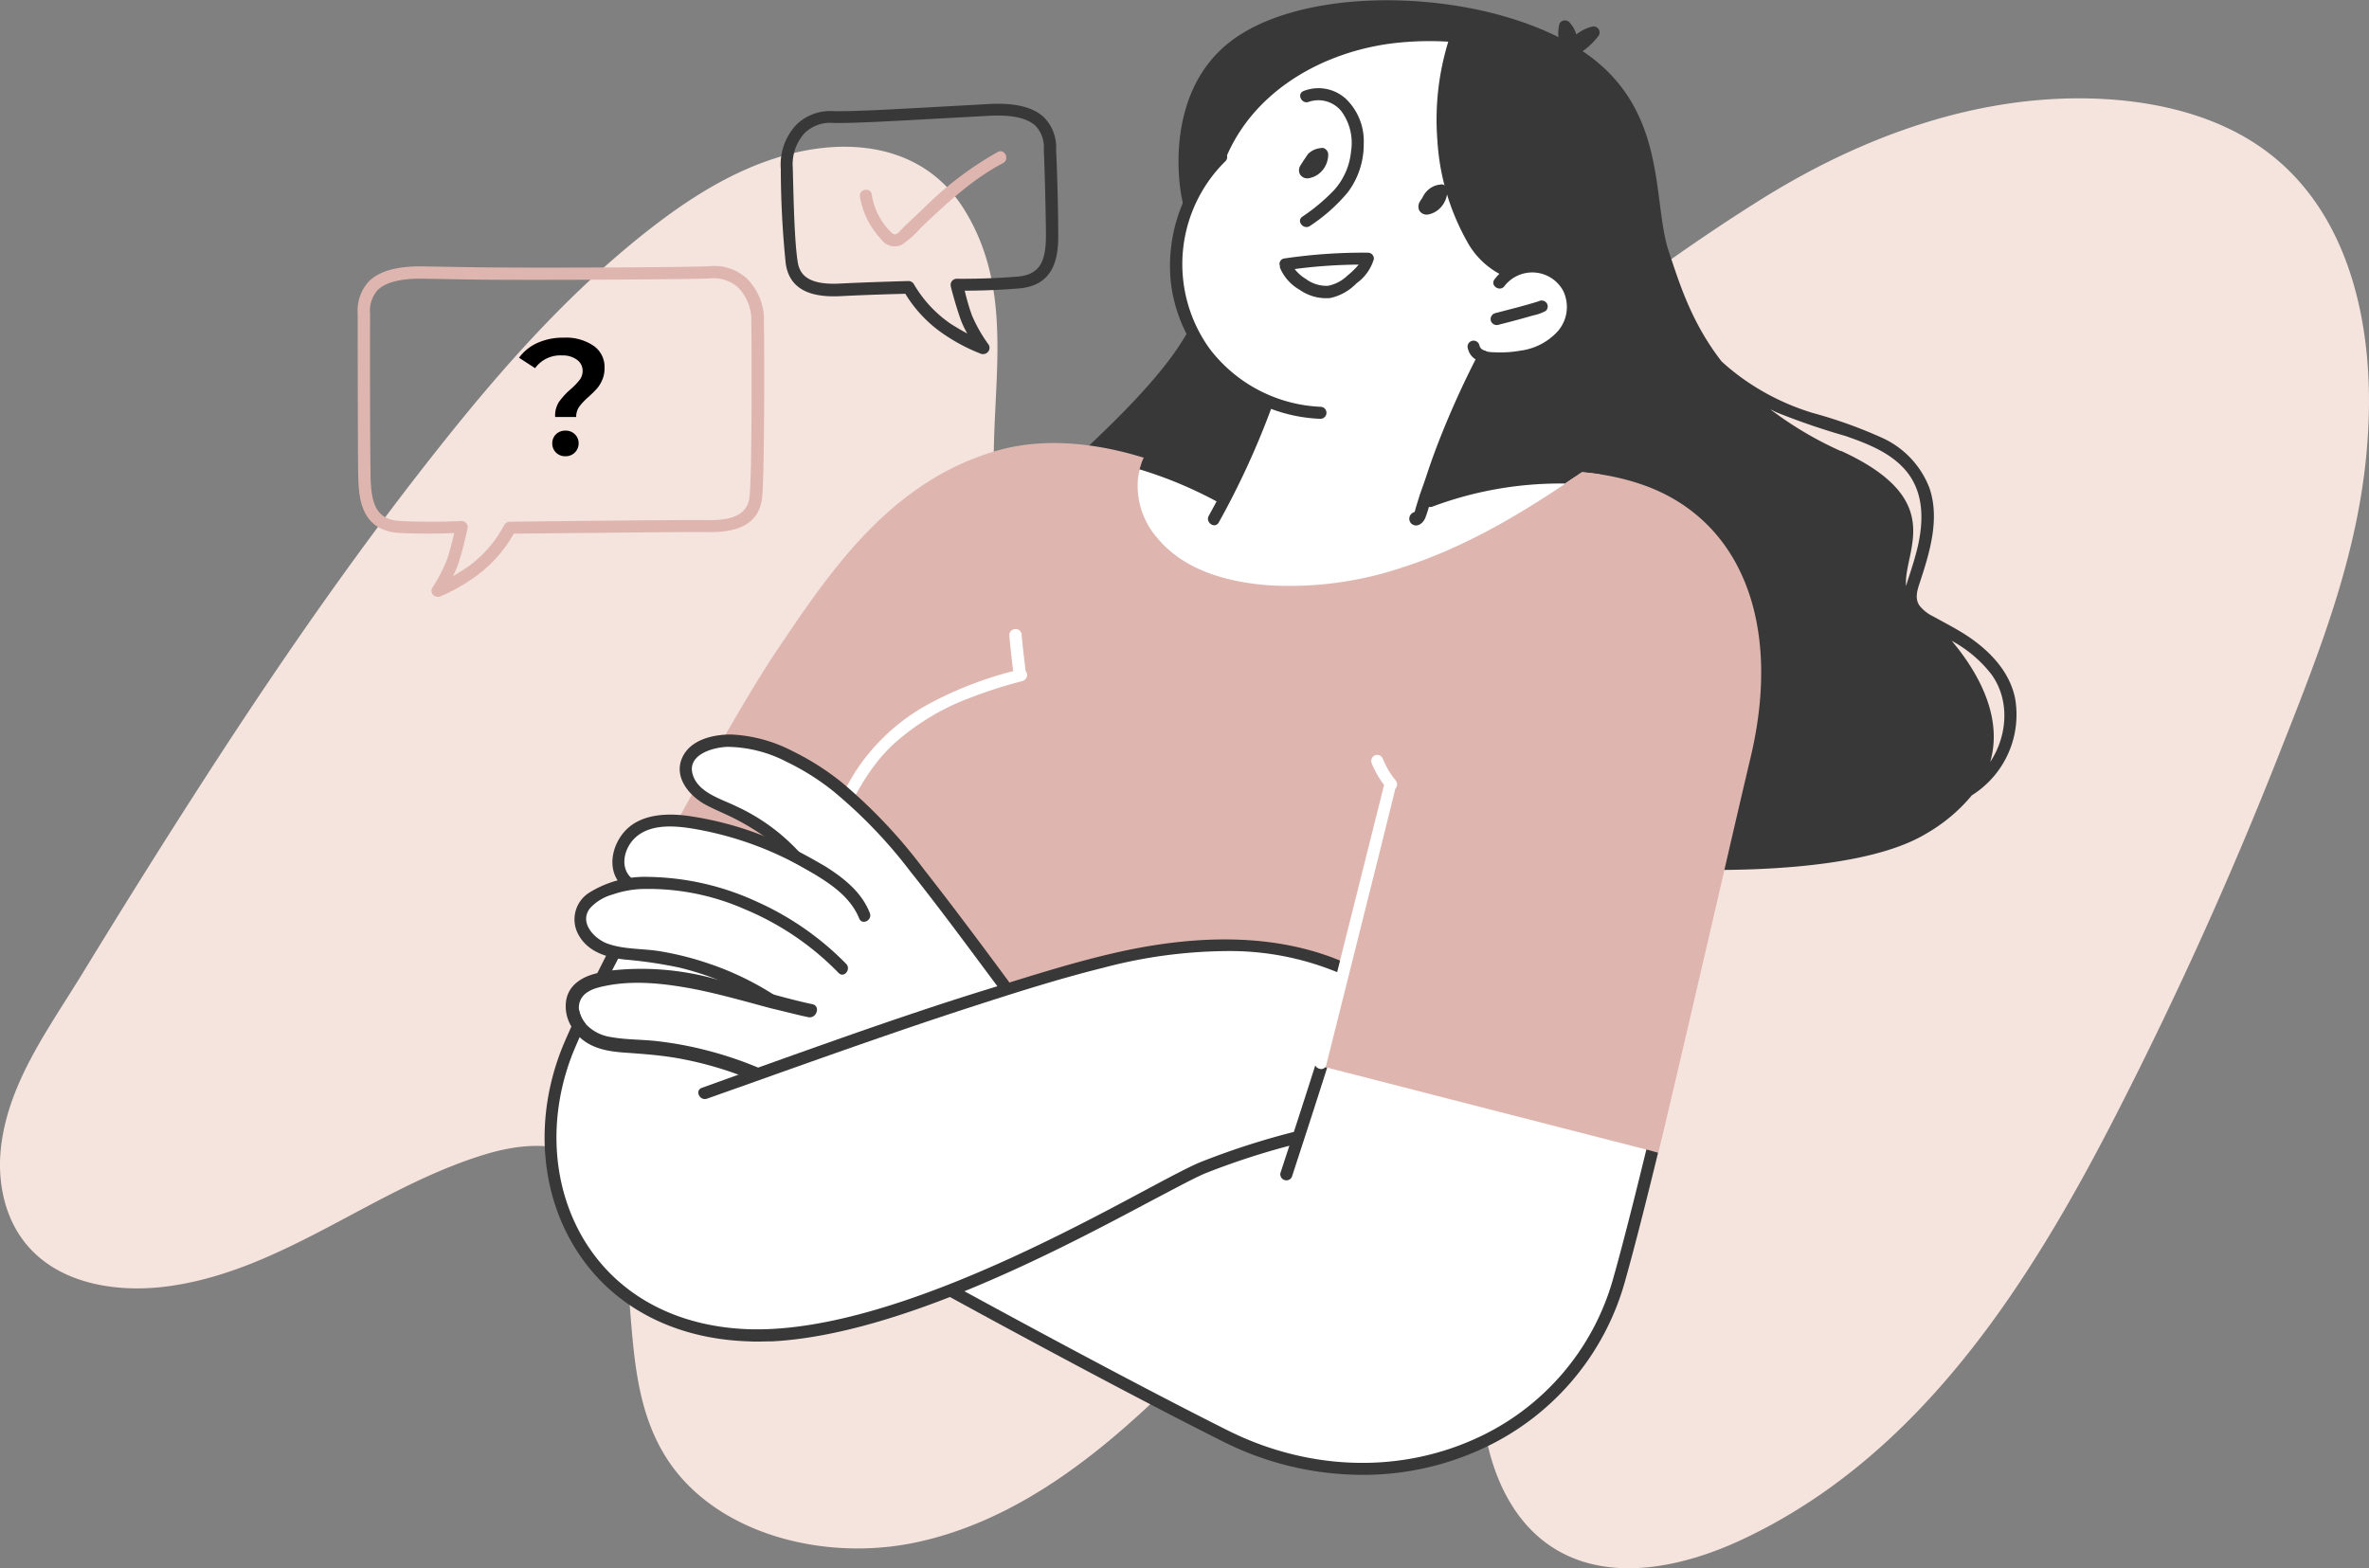 <svg id="Layer_1" data-name="Layer 1" xmlns="http://www.w3.org/2000/svg" viewBox="0 0 320 211.88"><rect x="0" y="0" width="320" height="211.88" fill="#808080" stroke="none"/><defs><style>.cls-1{fill:#f5e3de;}.cls-2{fill:#dfb6af;}.cls-3{fill:#383838;}.cls-4{fill:#fff;}</style></defs><title>img_13</title><path class="cls-1" d="M1337.25,510.14c.62,6.36,3.23,13.17,9.19,16.26,7.2,3.74,16.23.68,23.26-3.32,11.14-6.34,20.63-14.86,30.28-23.07,12.82-10.92,26.23-21.44,40.61-30.45,13.7-8.59,29.87-14.57,46.59-13.6,7.63.45,15.35,2.41,21.41,6.8,11,7.93,14.4,22.11,14.19,35.08-.27,16.95-6.14,31.42-12.26,46.94q-9.72,24.62-21.85,48.31c-11.7,22.83-26.44,46.2-50.61,57.5-7.57,3.54-16.92,5.66-24.3,1.77-7.18-3.79-10.19-12.09-10.82-19.79s.47-15.55-1.2-23.11a9.16,9.16,0,0,0-2.64-5.22c-3.74-3.19-9.71-.63-13.67,2.32-10,7.46-18,17-27,25.48s-19.52,16.31-32,18.93-27.2-1.21-33.69-11.54c-6.28-10-3.54-22.76-7-33.9a12.37,12.37,0,0,0-3.39-5.86c-3.62-3.12-9.32-2.57-14-1.15-15,4.54-27.39,15.8-43,17.85-6.34.83-13.38-.19-17.86-4.47-4-3.79-5.22-9.53-4.51-14.79,1.13-8.55,6.46-15.69,10.93-23,4.89-8,9.82-15.92,14.88-23.8,10.09-15.75,20.67-31.24,32.29-46,8.65-11,17.94-21.72,29.12-30.51,5.49-4.32,11.54-8.22,18.39-10.18,9.33-2.68,19.08-1.24,24.34,7.09C1340.66,482.92,1336,496.83,1337.25,510.14Z" transform="translate(-1202.79 -442.57)"/><path class="cls-2" d="M1256.85,514.58c3,.14,5.8.08,7.29,0-.22,1-.57,2.37-.92,3.43a19.65,19.65,0,0,1-2,3.91.81.81,0,0,0,.71,1.27.67.67,0,0,0,.24,0,24.38,24.38,0,0,0,4.93-2.79,17.84,17.84,0,0,0,5.09-5.73c1.39,0,23.06-.26,26.3-.21,4.5.07,6.88-1.45,7.24-4.64.33-2.87.31-19.1.25-23.76a7.89,7.89,0,0,0-2.32-5.88,6.52,6.52,0,0,0-5-1.65c-2.34.17-25.9.26-32.27.14l-6.49-.11c-3.44-.05-5.82.61-7.26,2a5.81,5.81,0,0,0-1.53,4.38v.22c0,1.67,0,18.27.07,21.77C1251.26,509.53,1251.38,514.33,1256.85,514.58Zm-4-7.68c-.09-3.48-.09-20-.07-21.69V485a4.27,4.27,0,0,1,1-3.22c1.09-1.08,3.14-1.6,6.09-1.56l6.48.11c6.4.12,30,0,32.41-.15a4.93,4.93,0,0,1,3.73,1.23,6.3,6.3,0,0,1,1.79,4.69c.06,4.61.08,20.79-.24,23.56-.17,1.51-1,3.25-5.58,3.18-4-.06-26.78.21-26.85.22a.83.83,0,0,0-.71.45,16.58,16.58,0,0,1-4.78,5.55c-.84.57-1.56,1-2.16,1.37a12.79,12.79,0,0,0,.79-1.86c.59-1.8,1.17-4.5,1.2-4.62a.81.81,0,0,0-.18-.7.83.83,0,0,0-.67-.29s-4,.21-8.2,0C1253.61,512.79,1252.93,510.7,1252.84,506.9Z" transform="translate(-1202.79 -442.57)"/><path class="cls-2" d="M1337.57,463.1a46.12,46.12,0,0,0-9.92,7.51l-2.3,2.18c-.34.32-.67.65-1,1s-.64.64-1.11.23a9,9,0,0,1-2.7-5.2c-.17-1-1.77-.71-1.59.32a11,11,0,0,0,2.9,5.79,2.19,2.19,0,0,0,2.74.71,13.36,13.36,0,0,0,2.61-2.32c3.42-3.25,6.9-6.52,11.1-8.73C1339.21,464.07,1338.5,462.61,1337.57,463.1Z" transform="translate(-1202.79 -442.57)"/><path class="cls-3" d="M1475,537c-.69-3.56-3.24-6.29-6.13-8.29-1.57-1.08-3.26-1.92-4.92-2.85a5.14,5.14,0,0,1-1.92-1.53c-.62-1-.23-2.1.1-3.1,1.31-4,2.73-8.57,1.27-12.77a12.25,12.25,0,0,0-6.38-6.74,62.57,62.57,0,0,0-9.34-3.35,32.47,32.47,0,0,1-9.35-4.56,29.87,29.87,0,0,1-3-2.42c-4.16-5.37-5.74-10.75-7.09-14.74-2.43-7.17.1-19.95-12.54-27.73s-35.71-8.63-46.22-1.1-7,22.86-6.69,22.74a17.09,17.09,0,0,1,2,12.87c-1.65,7.69-13.55,18.18-22.88,26.68s.53,24,16.52,35.13,85.82,21.16,104.47,10a22.67,22.67,0,0,0,6.24-5.22A12.86,12.86,0,0,0,1475,537Zm-23.54-33.48a48.55,48.55,0,0,1-9.55-5.66l.88.43a94,94,0,0,0,9.28,3.18c2.86,1,5.87,2.15,7.94,4.43,2.78,3.06,2.66,7.21,1.71,11-.27,1.06-.59,2.11-.93,3.15-.18.56-.38,1.13-.53,1.71C1459.83,517.06,1466.07,510.16,1451.46,503.48Zm14.9,25.59a17,17,0,0,1,5.43,4.57c2.54,3.5,2.16,8.34-.17,11.84C1473.39,539.44,1470,533.37,1466.36,529.07Z" transform="translate(-1202.79 -442.57)"/><path class="cls-4" d="M1406.52,479.59s-9.32-7.33-8.7-19.19,1.69-13,1.69-13-14.35-1.11-20.56,4.05-7.82,5.85-9,8.07a46.36,46.36,0,0,0-2,4.22S1354.93,476,1365.11,490c4.76,6.54,8.89,6.84,8.89,6.84l-6,12.85a76.34,76.34,0,0,0-7.35-3c-2.82-.88-5.27-2.4-5.57-2.28s-2.57,23.88,30.6,19.08,32.39-15.76,32.39-15.76-2.43-1.42-9.09-.87-14.08,3.06-14,3.61,7.52-19.62,7.52-19.62,11,.87,12.56-5.58-3.84-6.59-5.17-6.52A13.52,13.52,0,0,0,1406.52,479.59Z" transform="translate(-1202.79 -442.57)"/><path class="cls-3" d="M1399.84,446.68c-10.28-.88-21.29,1.71-28.44,9.59a25.31,25.31,0,0,0-4.33,6.59c-.43.95,1.12,1.46,1.54.52,3.93-8.76,13-13.77,22.22-14.95a42.14,42.14,0,0,1,8.91-.13A.81.81,0,0,0,1399.84,446.68Z" transform="translate(-1202.79 -442.57)"/><path class="cls-3" d="M1381.2,497.53a19.91,19.91,0,0,1-15-7.83,19.52,19.52,0,0,1,2.1-25.33c.75-.72-.31-2-1.07-1.23a21.6,21.6,0,0,0-6.29,17.53,20.67,20.67,0,0,0,10,15.4,21,21,0,0,0,10.17,3.08A.81.81,0,0,0,1381.2,497.53Z" transform="translate(-1202.79 -442.57)"/><path class="cls-3" d="M1415.81,482.2a6.16,6.16,0,0,0-4.89-4.37,6.47,6.47,0,0,0-6.26,2.49c-.62.84.73,1.74,1.35.9a4.75,4.75,0,0,1,7.93.64,5,5,0,0,1-.69,5.42,8.24,8.24,0,0,1-5.06,2.66,15.67,15.67,0,0,1-3.62.22c-.64,0-1.78-.15-1.94-.92a.81.81,0,0,0-1.59.31c.51,2.47,3.74,2.32,5.66,2.19a11.17,11.17,0,0,0,7.15-2.73A6.77,6.77,0,0,0,1415.81,482.2Z" transform="translate(-1202.79 -442.57)"/><path class="cls-3" d="M1411.66,483.45a.83.83,0,0,0-1.15-.09c.25-.17-.09,0-.17,0l-.35.11-.75.22-1.45.4-3,.78a.84.84,0,0,0-.64.95.82.82,0,0,0,1,.64c1.07-.27,2.14-.55,3.2-.84l1.56-.44a5.83,5.83,0,0,0,1.68-.61A.81.81,0,0,0,1411.66,483.45Z" transform="translate(-1202.79 -442.57)"/><path class="cls-3" d="M1406.6,478.41c-3.78-1.52-5.56-6.08-6.66-9.68a34.65,34.65,0,0,1-1.3-13.58,33.53,33.53,0,0,1,1.73-7.68.81.81,0,0,0-1.54-.52,35.92,35.92,0,0,0-1.88,14.61,31.77,31.77,0,0,0,4,13.62,10.86,10.86,0,0,0,5.16,4.77C1407.05,480.34,1407.57,478.8,1406.6,478.41Z" transform="translate(-1202.79 -442.57)"/><path class="cls-3" d="M1398,467.68a.62.62,0,0,0-.28-.17.71.71,0,0,0-.41,0,2.83,2.83,0,0,0-1.71.81,3.17,3.17,0,0,0-.69,1,3.86,3.86,0,0,0-.42.66,1.27,1.27,0,0,0,0,1,1.16,1.16,0,0,0,1.26.56,3.05,3.05,0,0,0,1.33-.64,3.28,3.28,0,0,0,.81-1,3.11,3.11,0,0,0,.39-1.58A.87.87,0,0,0,1398,467.68Z" transform="translate(-1202.79 -442.57)"/><path class="cls-3" d="M1381.87,462.75a.62.62,0,0,0-.28-.17.81.81,0,0,0-.41,0,2.77,2.77,0,0,0-1.71.8,43,43,0,0,0-1.11,1.69,1.25,1.25,0,0,0,0,1,1.15,1.15,0,0,0,1.26.57A3.07,3.07,0,0,0,1381,466a3.31,3.31,0,0,0,1.2-2.59A.88.88,0,0,0,1381.87,462.75Z" transform="translate(-1202.79 -442.57)"/><path class="cls-3" d="M1384.67,456a5.48,5.48,0,0,0-5.78-1.14c-1,.4-.25,1.86.71,1.46a4,4,0,0,1,4.39,1.29,7.22,7.22,0,0,1,1.3,5.38,9.08,9.08,0,0,1-2.32,5.29,25.6,25.6,0,0,1-4.27,3.57c-.85.61.21,1.84,1.06,1.23a23.39,23.39,0,0,0,5.09-4.53A10.77,10.77,0,0,0,1387,462,7.93,7.93,0,0,0,1384.67,456Z" transform="translate(-1202.79 -442.57)"/><path class="cls-3" d="M1387.66,476.71a72.36,72.36,0,0,0-11.39.78.73.73,0,0,0-.59,1,1.06,1.06,0,0,0,0,.23,6.17,6.17,0,0,0,2.66,3,6.26,6.26,0,0,0,4.11,1.12,7,7,0,0,0,3.58-2,6.17,6.17,0,0,0,2.34-3.27A.81.81,0,0,0,1387.66,476.71Zm-2.77,3a5.22,5.22,0,0,1-2.7,1.47,4.64,4.64,0,0,1-3-.92,5.6,5.6,0,0,1-1.52-1.34,69.58,69.58,0,0,1,8.65-.6A11,11,0,0,1,1384.89,479.73Z" transform="translate(-1202.79 -442.57)"/><path class="cls-3" d="M1373.2,496.58a106.76,106.76,0,0,1-7.13,15.67c-.51.91.84,1.82,1.35.9a110.19,110.19,0,0,0,7.33-16.06A.82.82,0,0,0,1373.2,496.58Z" transform="translate(-1202.79 -442.57)"/><path class="cls-4" d="M1297.2,552.59s-11.58,18.6-14,22.83-7.92,17.79-5.38,27.12,8.36,16.63,17.35,19.36,14.67,1.5,18.21.39,18.53-5.59,18.53-5.59,32,19.22,40.83,22,22,3.32,29.67-.81c0,0,10.28-6,13-9.93s3.05-4.58,3.05-4.58L1375.79,593s-31-3.94-31.49-4.53-20.64-31.32-20.66-31.63S1297.2,552.59,1297.2,552.59Z" transform="translate(-1202.79 -442.57)"/><path class="cls-3" d="M1295.52,554.62c-1.18,2.15-2.35,4.32-3.49,6.47-.29.53-.57,1.06-.84,1.58-1.46,2.74-2.85,5.42-4.15,7.93-.25.5-.5,1-.75,1.48l-.81,1.58c-.34.7-.69,1.38-1,2-.34.07-.68.15-1,.25a4.17,4.17,0,0,0-1.18.51c.37-.77.78-1.58,1.19-2.41l1.19-2.36c.24-.47.48-.95.74-1.44,1.22-2.38,2.54-4.92,3.91-7.53l.89-1.65c1.19-2.26,2.42-4.55,3.66-6.81.09-.18.19-.35.28-.52Z" transform="translate(-1202.79 -442.57)"/><path class="cls-2" d="M1428.72,526.26a47.3,47.3,0,0,1-5,17.62c-5.59,11.25-14.69,20.43-23.5,29.19q-7.11,7.08-14.59,13.78l-.75.68a11.74,11.74,0,0,1-3,2.11,11.5,11.5,0,0,1-4.43.69l-10.45.24c-6.89.17-13.77.35-20.65.49-6.66.15-13.37.42-20,.05a51.57,51.57,0,0,1-9.5-1.37,12.74,12.74,0,0,1-4-1.41,3.19,3.19,0,0,1-1.2-3.56,97.84,97.84,0,0,1,5.39-17.45q-9-5-17.77-10.36-1.87-1.15-3.73-2.34l-1.39-.89.58-1.05.2-.38,1.31-2.38.81-1.45c.92-1.66,1.83-3.28,2.72-4.84l1-1.76c2.72-4.73,5.17-8.79,7-11.49,7.19-10.69,15.32-22.8,29.71-26.93,6.2-1.78,12.79-1,18.28.51l1.56.45a9.24,9.24,0,0,0-.57,1.57,8.5,8.5,0,0,0-.27,1.56,10.77,10.77,0,0,0,2.71,7.8c3.68,4.38,9.59,5.91,15.07,6.31a47.88,47.88,0,0,0,17.81-2.37c8-2.54,15.25-6.73,22.19-11.38l2.26-1.53c.79.07,1.6.16,2.41.29l-.18.12a8.4,8.4,0,0,1,2.72.65l.47.24a.76.76,0,0,1,.69.09,10.36,10.36,0,0,1,2.73,2.51C1428.65,514.68,1429.09,521,1428.72,526.26Z" transform="translate(-1202.79 -442.57)"/><path class="cls-4" d="M1341.33,533.22c-.21-1.67-.4-3.33-.55-5a.81.81,0,0,0-1-.64.82.82,0,0,0-.64.95q.21,2.36.51,4.71a50.22,50.22,0,0,0-11.59,4.54,27.42,27.42,0,0,0-9.74,9.07,52.59,52.59,0,0,0-3.75,7.32c-.42,1,1.13,1.47,1.54.51,1.81-4.13,3.88-8.24,7.18-11.4a32.32,32.32,0,0,1,10.63-6.47,62.91,62.91,0,0,1,6.94-2.22A.85.85,0,0,0,1341.33,533.22Z" transform="translate(-1202.79 -442.57)"/><path class="cls-3" d="M1402.54,490.29q-2.73,5.25-4.94,10.74c-.72,1.79-1.4,3.61-2,5.43-.33,1-.65,1.91-1,2.88l-.45,1.44-.18.6c0,.12-.07.25-.11.37a.93.93,0,0,0-.4,1.59c.76.59,1.59-.1,1.87-.84.39-1,.64-2.1,1-3.13q1-3.12,2.19-6.18a117.07,117.07,0,0,1,5.39-12C1404.36,490.28,1403,489.36,1402.54,490.29Z" transform="translate(-1202.79 -442.57)"/><path class="cls-4" d="M1338.66,576.87c0-.31-9.26-14.12-14.07-19.63s-12.39-12.83-20.25-13.86-8.5.65-8.85,2-.21,3.82,3.91,5.87,7.27,3.53,8.78,4.78a6.44,6.44,0,0,1,1.86,2.17s-11.67-5-16.29-4.81-7.49,2.24-7.51,3.88a17.33,17.33,0,0,0,1.27,4.77s-5.1.78-5.79,3.18.48,5.42,3,5.81,9.13,1.68,13.18,2.4a14.28,14.28,0,0,1,6.87,3.55s-13.64-3.3-19.64-2.07-5.2,3-4.82,4.37,1.56,4.34,10.24,5.12,9.4,1.11,10.7,2a20,20,0,0,0,3.69,1.76Z" transform="translate(-1202.79 -442.57)"/><path class="cls-3" d="M1312,580l-.91-.2c-1.38-.32-2.76-.68-4.14-1-3.41-.91-6.8-1.89-10.26-2.58-4-.77-8.25-1.28-12.25-.43-.34.07-.68.15-1,.25a4.17,4.17,0,0,0-1.18.51A2.44,2.44,0,0,0,1281,579a3.07,3.07,0,0,0,.16.61,4,4,0,0,0,.75,1.3,5.71,5.71,0,0,0,3.36,1.76c2.08.39,4.24.32,6.35.57a48.69,48.69,0,0,1,6.53,1.21,50.42,50.42,0,0,1,7.06,2.36c.72.3,1.42.61,2.13,1l-2.44.87c-.75-.31-1.51-.62-2.28-.89a48.11,48.11,0,0,0-8.44-2.28c-2.33-.4-4.66-.56-7-.73-2.06-.14-4.33-.48-6-2l-.11-.11a6,6,0,0,1-1.12-1.46,5.22,5.22,0,0,1-.67-3.56c.4-2.13,2.28-3.15,4.12-3.59.72-.16,1.37-.29,2-.38a37.2,37.2,0,0,1,13.85,1.11c2.59.61,5.17,1.35,7.73,2.06,1.85.5,3.69,1,5.51,1.38C1313.67,578.45,1313.11,580.19,1312,580Z" transform="translate(-1202.79 -442.57)"/><path class="cls-3" d="M1316.05,574a38,38,0,0,0-12.68-8.6,32.3,32.3,0,0,0-14-2.72,13.69,13.69,0,0,0-3.86.75,6.43,6.43,0,0,0-3,1.82c-1.5,1.86.39,4,2.17,4.74,2.2.86,4.77.71,7.09,1.07a41,41,0,0,1,6.82,1.71,39.49,39.49,0,0,1,8.42,4,40.15,40.15,0,0,1,3.94,2.8l.12.12c-1.38-.32-2.76-.68-4.14-1a39,39,0,0,0-7.65-3.93,39.73,39.73,0,0,0-4.65-1.45,59.64,59.64,0,0,0-7.41-1.1c-2.41-.27-4.94-1-6.23-3.25a4.27,4.27,0,0,1,1.49-5.85,14.25,14.25,0,0,1,7.92-2.07,36.18,36.18,0,0,1,14.67,3.37,39.37,39.37,0,0,1,12,8.36C1317.82,573.53,1316.78,574.78,1316.05,574Z" transform="translate(-1202.79 -442.57)"/><path class="cls-3" d="M1318.84,566.64c-1.12-2.76-3.62-4.51-6.09-6l-.21-.13c-1-.57-1.92-1.11-2.91-1.61a45.69,45.69,0,0,0-13.39-4.4c-2.5-.4-5.68-.61-7.67,1.27-1.4,1.32-2.09,3.78-.63,5.29.74.75-.5,1.81-1.23,1.07-2-2.08-1.27-5.41.55-7.34,2.11-2.24,5.56-2.38,8.41-2a44.92,44.92,0,0,1,9.61,2.46c.16.06.33.12.48.19a47.65,47.65,0,0,1,4.91,2.18c1.23.63,2.43,1.32,3.6,2,2.47,1.55,4.91,3.48,6,6.27C1320.69,566.9,1319.23,567.62,1318.84,566.64Z" transform="translate(-1202.79 -442.57)"/><path class="cls-3" d="M1337.81,576.21c-4-5.36-7.93-10.73-12.08-15.94a65.32,65.32,0,0,0-10.43-10.85,33.16,33.16,0,0,0-6.3-3.95,17.74,17.74,0,0,0-7.93-2c-2,.06-5.59,1.08-4.68,3.83.79,2.4,3.85,3.21,5.89,4.22a26.65,26.65,0,0,1,8.39,6.08,15.5,15.5,0,0,1,2.08,3l-.21-.13c-1-.57-1.92-1.11-2.91-1.61a19.42,19.42,0,0,0-3.84-3.45,32.68,32.68,0,0,0-3.76-2.24c-1.31-.67-2.7-1.21-4-1.92-2.18-1.2-4.27-3.72-3.08-6.33,1.1-2.43,4.16-3.12,6.58-3.12a19.92,19.92,0,0,1,8.36,2.27,35.23,35.23,0,0,1,6.64,4.23,70.29,70.29,0,0,1,11,11.64c3.92,5,7.7,10.07,11.47,15.17C1339.65,576,1338.43,577.05,1337.81,576.21Z" transform="translate(-1202.79 -442.57)"/><path class="cls-4" d="M1283.41,600s-2.5,11.23,1.84,15.63,11.62,7.93,24,7.29,35-11.27,47.19-18.07,21.86-8.1,21.86-8.1l7.89-23s-2.74-1.19-11.67-2.89-22.45,1.16-30.84,4.06-48.63,15.89-48.63,15.89Z" transform="translate(-1202.79 -442.57)"/><path class="cls-3" d="M1386.27,573.45c-.17.52-.33,1-.49,1.56-.49-.25-1-.49-1.48-.72a38.16,38.16,0,0,0-15-3.23,66.82,66.82,0,0,0-17.57,2.28c-6,1.49-11.94,3.39-17.84,5.3-8.88,2.88-17.69,6-26.47,9.12l-2.44.87L1298.3,591c-1,.35-1.69-1.1-.71-1.46l5.06-1.82c.86-.32,1.73-.62,2.59-.93q6.38-2.29,12.76-4.53c6-2.09,12-4.13,18.07-6s12-3.79,18.09-5.13c10.1-2.21,21.08-2.66,30.63,1.64C1385.29,573,1385.78,573.2,1386.27,573.45Z" transform="translate(-1202.79 -442.57)"/><path class="cls-4" d="M1417.75,624.8a50,50,0,0,0,4.77-12.11c1.82-6.75,5.28-19.92,5.28-19.92l-45.63-9-7.53,22.8Z" transform="translate(-1202.79 -442.57)"/><path class="cls-3" d="M1416.49,506.37l-2.26,1.53a49.19,49.19,0,0,0-17.94,3.11.81.81,0,1,1-.62-1.5A48.83,48.83,0,0,1,1416.49,506.37Z" transform="translate(-1202.79 -442.57)"/><path class="cls-2" d="M1439.27,544.85c-1.09,4.6-2.49,10.62-4.09,17.59-2.55,11-5.45,23.55-8,34.28-.13.53-.26,1.06-.38,1.58l-1.58-.41-21.44-5.5-18.91-4.86-2.77-.71-1.58-.4c.17-.52.33-1,.5-1.56q1.68-5.28,3.32-10.57c.17-.52.32-1,.49-1.55q4.41-14.25,8.58-28.56a.78.78,0,0,1,0-.39,71.19,71.19,0,0,1,21-31,33.08,33.08,0,0,1,5.77-4.26,32,32,0,0,0-3.34-.49c-.89-.09-1.77-.14-2.64-.16l2.26-1.53c.79.07,1.6.16,2.41.29a32.48,32.48,0,0,1,5.65,1.37C1437.93,512.6,1443.57,526.71,1439.27,544.85Z" transform="translate(-1202.79 -442.57)"/><path class="cls-3" d="M1382.06,586.82c-1.56,4.91-3.16,9.83-4.76,14.73a.82.82,0,0,1-1.55-.51q2.09-6.35,4.12-12.7c.2-.64.41-1.28.61-1.92Z" transform="translate(-1202.79 -442.57)"/><path class="cls-3" d="M1368.69,510.27a.81.81,0,0,1-1.11.29,56.25,56.25,0,0,0-10.86-4.58,9.24,9.24,0,0,1,.57-1.57,56.21,56.21,0,0,1,11.12,4.75A.81.81,0,0,1,1368.69,510.27Z" transform="translate(-1202.79 -442.57)"/><path class="cls-3" d="M1378.32,596.74c-.17.31-.37.36-.86.49a100.45,100.45,0,0,0-11.69,3.79c-1.4.55-4.06,2-7.44,3.77-12.08,6.43-33.93,18.07-51.21,19-1.09,0-2.17.07-3.21,0-10-.32-18.23-4.61-23.09-12.06-5.12-7.84-5.88-18.19-2.06-27.69.32-.78.74-1.74,1.25-2.86l1-2.19a3.07,3.07,0,0,0,.16.61,4,4,0,0,0,.75,1.3l-.81,1.74c-.34.77-.63,1.44-.86,2-3.63,9-2.92,18.8,1.9,26.19,4.58,7,12.31,11,21.79,11.32,17.26.55,40.9-12,53.6-18.81,3.56-1.9,6.13-3.27,7.62-3.85a103,103,0,0,1,11.87-3.86l.29-.07a.81.81,0,0,1,1,1.16Z" transform="translate(-1202.79 -442.57)"/><path class="cls-3" d="M1426.76,598.3c-1.68,6.9-3.22,12.94-4.41,17.17a35.28,35.28,0,0,1-20,23.12,38.36,38.36,0,0,1-13.51,3.19,42,42,0,0,1-21-4.53c-15.43-7.75-36.61-19.38-36.82-19.5a.82.82,0,0,1-.32-1.11.81.81,0,0,1,1.1-.31c.22.11,21.36,11.73,36.77,19.46,10.73,5.39,22.82,5.87,33.16,1.31A33.66,33.66,0,0,0,1420.78,615c1.19-4.22,2.72-10.25,4.4-17.14Z" transform="translate(-1202.79 -442.57)"/><path class="cls-4" d="M1391.31,548c-.2-.24-.38-.48-.56-.73l-.12-.19c-.13-.19-.2-.31-.28-.44a13.54,13.54,0,0,1-.8-1.62.81.81,0,0,0-1.08-.38.84.84,0,0,0-.38,1.09,13.33,13.33,0,0,0,2,3.33.82.82,0,0,0,1.15.09A.84.84,0,0,0,1391.31,548Z" transform="translate(-1202.79 -442.57)"/><path class="cls-4" d="M1389.69,548.85l-7.22,28.81-2.07,8.28c-.26,1,1.28,1.53,1.54.51q3.63-14.51,7.27-29l2-8.08C1391.49,548.35,1390,547.83,1389.69,548.85Z" transform="translate(-1202.79 -442.57)"/><path class="cls-3" d="M1417.91,446.15a5.79,5.79,0,0,0-2.2,1.07,4,4,0,0,0-.91-1.62.84.84,0,0,0-.77-.26.78.78,0,0,0-.62.54,5.78,5.78,0,0,0,.26,3.35.85.85,0,0,0-.23,1,3.47,3.47,0,0,0,2.14.44.8.8,0,0,0,.25-.7,10,10,0,0,0,2.91-2.58A.82.82,0,0,0,1417.91,446.15Z" transform="translate(-1202.79 -442.57)"/><path class="cls-3" d="M1345.73,473.73c0-3.5-.19-9.14-.28-10.81v-.21a5.77,5.77,0,0,0-1.68-4.33c-1.5-1.36-3.9-1.94-7.34-1.76l-6.48.36c-6.36.35-12.36.69-14.7.6a6.53,6.53,0,0,0-4.89,1.84,7.88,7.88,0,0,0-2.1,6,127.55,127.55,0,0,0,.67,12.79c.48,3.18,2.91,4.6,7.4,4.37,3.25-.17,7.36-.29,8.75-.32a17.65,17.65,0,0,0,5.3,5.53,24.68,24.68,0,0,0,5,2.61.93.93,0,0,0,.24,0,.79.79,0,0,0,.66-.34.81.81,0,0,0,0-1,20,20,0,0,1-2.18-3.83c-.38-1-.78-2.44-1-3.39,1.5,0,4.34-.05,7.29-.3C1345.82,481.12,1345.76,476.31,1345.73,473.73Zm-5.5,6.21c-4.18.35-8.16.29-8.2.29a.82.82,0,0,0-.81,1c0,.11.71,2.79,1.36,4.57a12.17,12.17,0,0,0,.87,1.83c-.62-.33-1.36-.76-2.21-1.29a16.68,16.68,0,0,1-5-5.37.84.84,0,0,0-.72-.43c-.07,0-5.33.14-9.29.34-4.62.24-5.47-1.46-5.7-3-.42-2.75-.54-8-.65-12.59a6.27,6.27,0,0,1,1.61-4.75,4.92,4.92,0,0,1,3.68-1.37c2.41.09,8.46-.25,14.85-.61l6.47-.35c3-.15,5,.3,6.15,1.33a4.2,4.2,0,0,1,1.15,3.18V463c.09,1.65.24,7.26.28,10.74C1344.14,477.55,1343.53,479.66,1340.23,479.94Z" transform="translate(-1202.79 -442.57)"/><path d="M1278.3,496.86a10.13,10.13,0,0,1,1.6-1.73,9.27,9.27,0,0,0,1.19-1.24,2,2,0,0,0,.4-1.2,1.82,1.82,0,0,0-.77-1.52,3.22,3.22,0,0,0-2-.58,4.19,4.19,0,0,0-3.65,1.72l-2.17-1.41a6.29,6.29,0,0,1,2.48-2,8.47,8.47,0,0,1,3.58-.71,6.61,6.61,0,0,1,4,1.09,3.48,3.48,0,0,1,1.49,3,3.82,3.82,0,0,1-.31,1.61,4.37,4.37,0,0,1-.72,1.18c-.29.32-.66.69-1.12,1.11a8.34,8.34,0,0,0-1.27,1.34,2.38,2.38,0,0,0-.41,1.39h-2.84A3.43,3.43,0,0,1,1278.3,496.86Zm-.41,6.85a1.7,1.7,0,0,1-.5-1.24,1.67,1.67,0,0,1,.5-1.23,1.77,1.77,0,0,1,1.29-.49,1.7,1.7,0,0,1,1.26.49,1.64,1.64,0,0,1,.51,1.23,1.73,1.73,0,0,1-1.77,1.74A1.74,1.74,0,0,1,1277.89,503.71Z" transform="translate(-1202.79 -442.57)"/></svg>